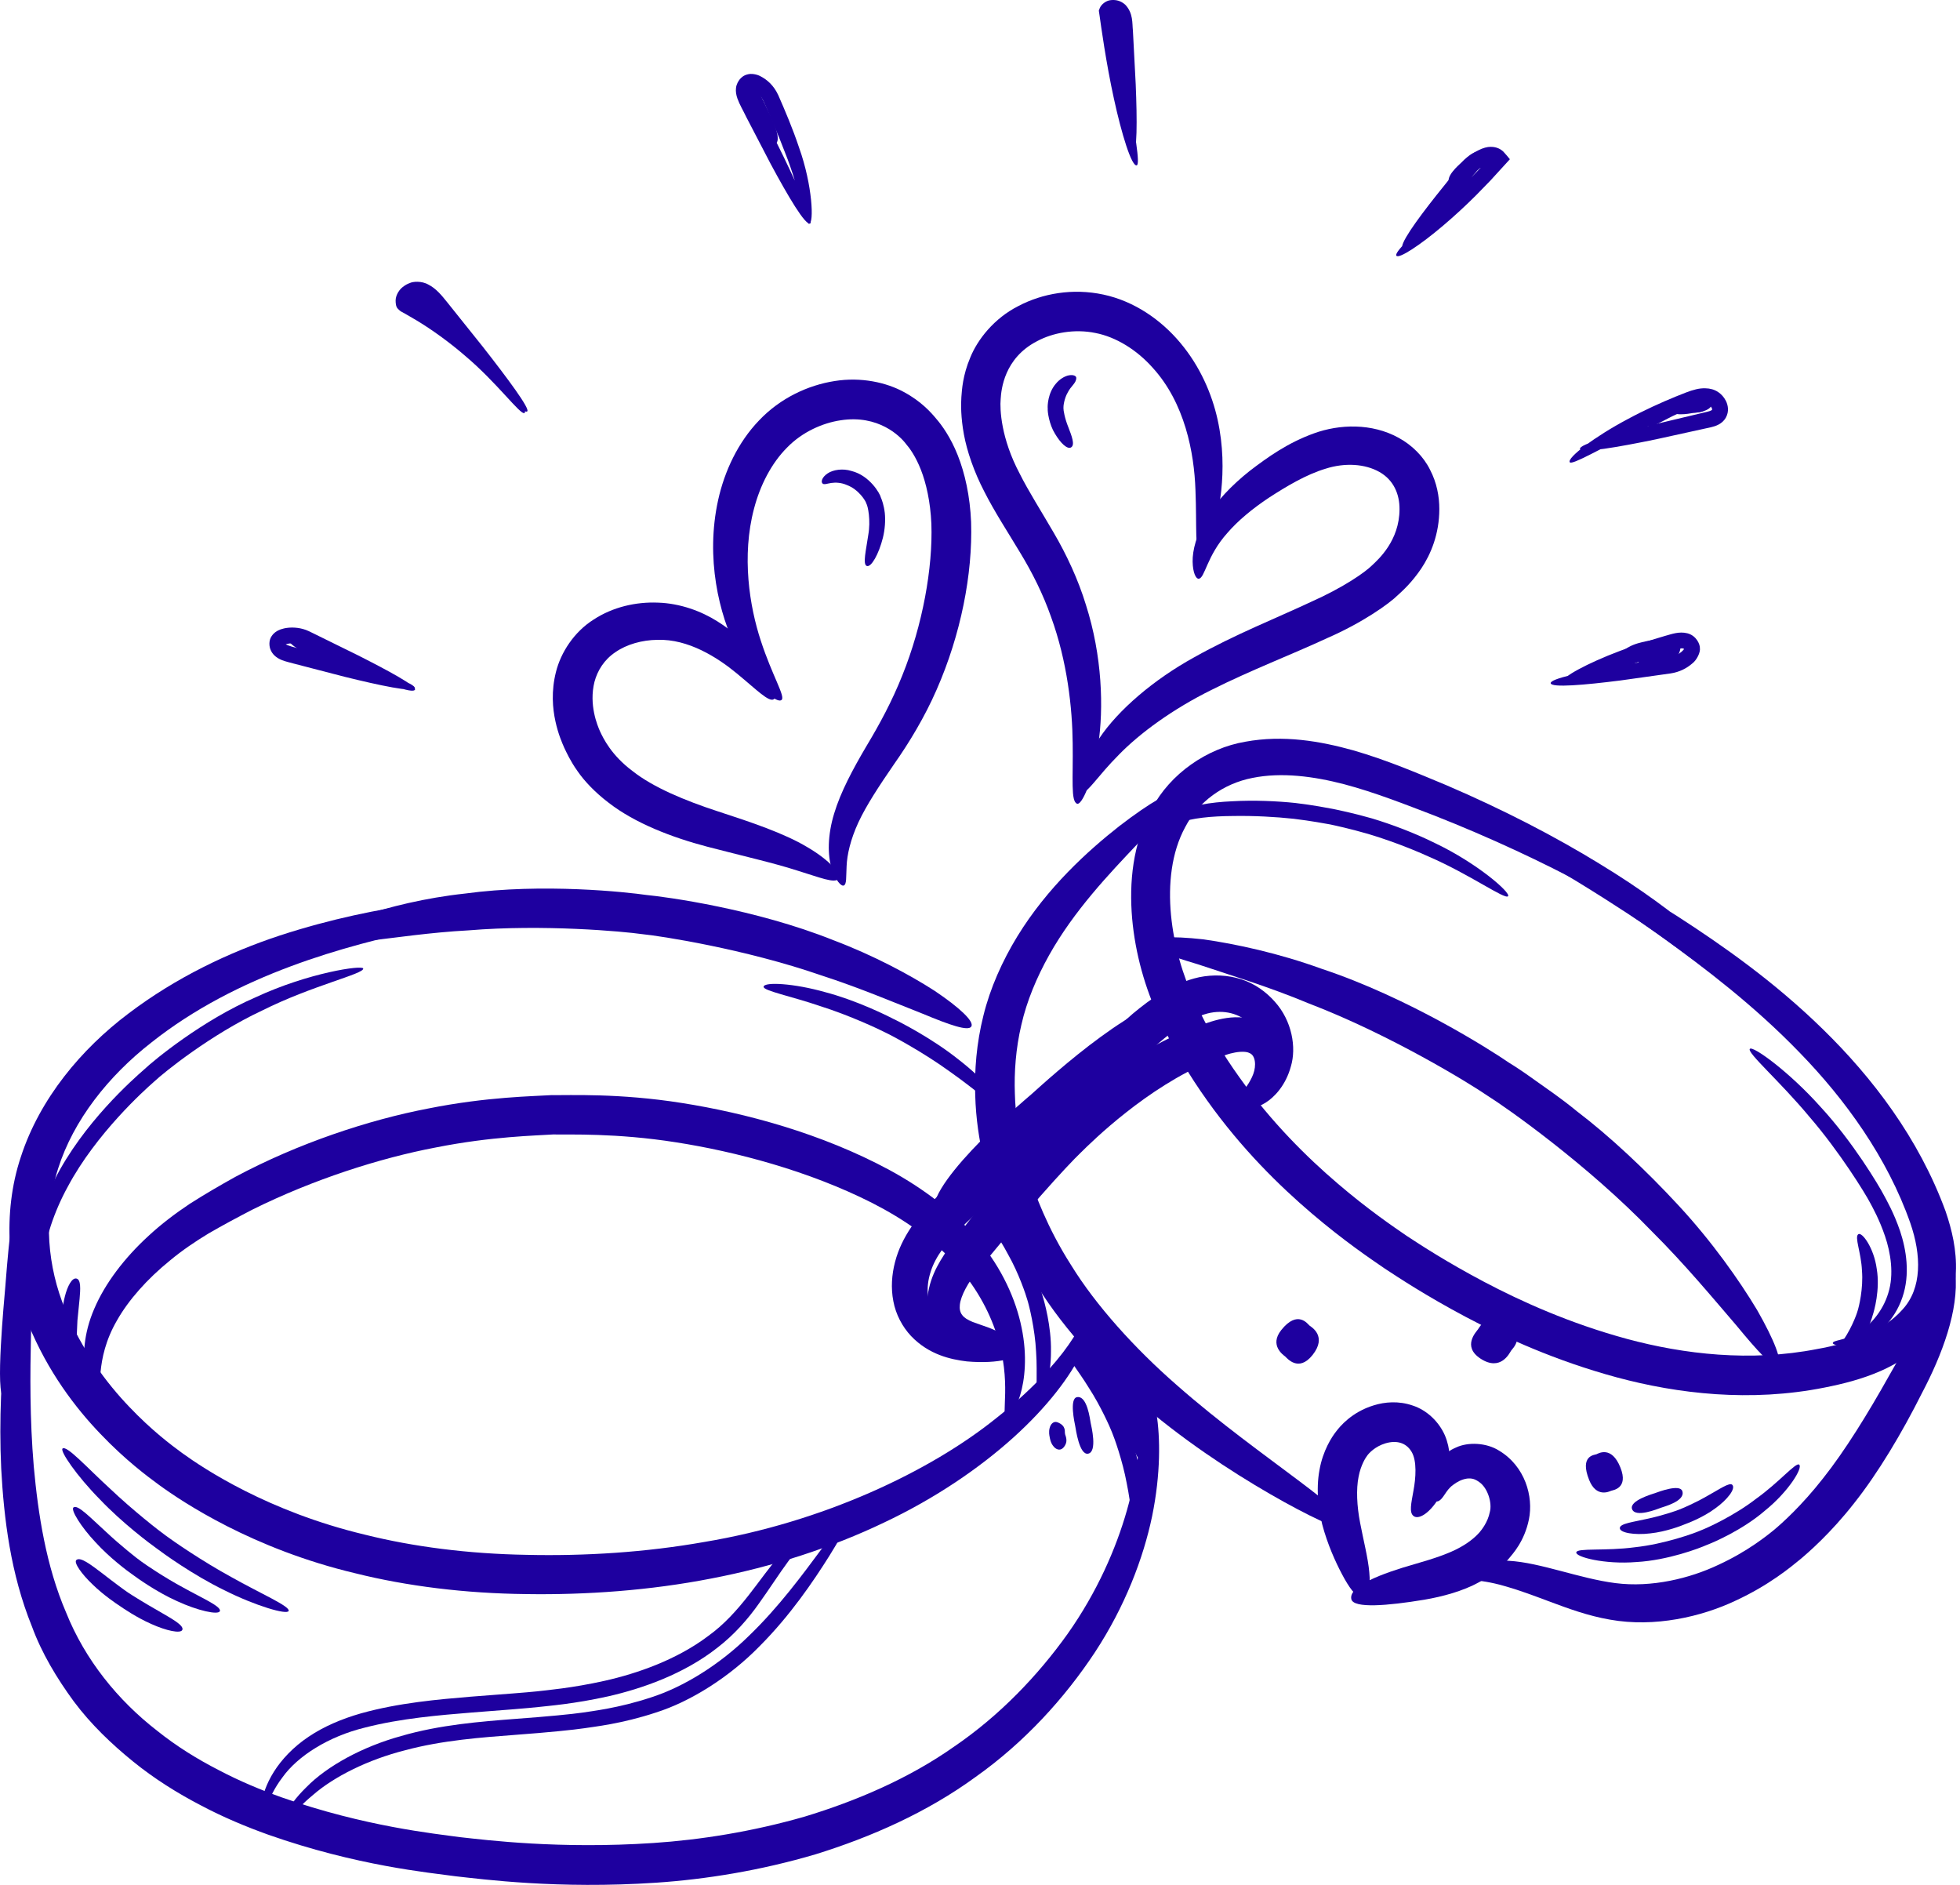 <svg width="52" height="50" viewBox="0 0 52 50" fill="none" xmlns="http://www.w3.org/2000/svg">
<path d="M28.869 34.759C28.899 34.751 28.958 34.865 28.942 35.067C28.93 35.267 28.855 35.547 28.701 35.868C28.398 36.512 27.784 37.322 26.89 38.129C25.997 38.935 24.823 39.743 23.445 40.393C22.07 41.051 20.5 41.561 18.871 41.873C17.243 42.19 15.56 42.311 13.953 42.286C12.341 42.269 10.789 42.074 9.434 41.736C6.698 41.088 4.842 39.843 4.222 39.392C3.907 39.161 3.327 38.731 2.667 38.039C2.008 37.354 1.266 36.386 0.748 35.116C0.495 34.481 0.309 33.767 0.261 33.006C0.218 32.248 0.299 31.446 0.555 30.683C1.056 29.145 2.154 27.829 3.412 26.883C4.675 25.926 6.081 25.259 7.43 24.814C8.78 24.374 10.053 24.118 11.15 23.969C13.347 23.679 14.791 23.826 14.787 23.94C14.79 24.13 13.368 24.204 11.261 24.637C9.178 25.084 6.301 25.84 4.014 27.656C2.877 28.543 1.95 29.711 1.542 30.998C1.127 32.288 1.274 33.632 1.725 34.725C2.174 35.823 2.833 36.696 3.427 37.316C4.021 37.942 4.544 38.333 4.832 38.544C5.404 38.958 7.111 40.097 9.685 40.711C10.96 41.03 12.427 41.219 13.97 41.245C15.517 41.281 17.131 41.179 18.69 40.903C21.822 40.381 24.674 39.039 26.446 37.607C27.34 36.902 27.983 36.203 28.354 35.668C28.541 35.402 28.66 35.178 28.732 35.02C28.806 34.863 28.823 34.764 28.869 34.759Z" fill="#1E009F"/>
<path d="M40.374 22.136C40.413 22.072 40.84 22.248 41.562 22.617C42.283 22.987 43.305 23.544 44.499 24.303C45.685 25.07 47.062 26.029 48.368 27.308C49.67 28.581 50.904 30.186 51.616 32.127C51.786 32.623 51.916 33.163 51.89 33.748C51.873 34.328 51.644 34.948 51.252 35.397C50.453 36.3 49.369 36.617 48.409 36.807C46.442 37.201 44.51 36.973 42.893 36.537C41.269 36.097 39.916 35.479 38.883 34.931C37.849 34.382 37.121 33.903 36.737 33.65C36.358 33.39 35.66 32.92 34.807 32.193C33.956 31.468 32.943 30.481 32.022 29.186C31.561 28.54 31.123 27.817 30.758 27.023C30.382 26.213 30.121 25.312 30.036 24.362C29.956 23.418 30.046 22.383 30.555 21.456C31.045 20.521 32.025 19.848 33.036 19.676C34.051 19.489 35.028 19.66 35.909 19.906C36.799 20.164 37.595 20.505 38.371 20.828C39.916 21.49 41.293 22.212 42.42 22.903C44.687 24.277 45.905 25.535 45.826 25.617C45.701 25.762 44.371 24.698 42.082 23.49C40.942 22.881 39.569 22.23 38.041 21.629C37.276 21.336 36.472 21.018 35.664 20.804C34.854 20.593 34.001 20.479 33.227 20.636C32.459 20.786 31.797 21.262 31.444 21.941C31.076 22.616 30.991 23.46 31.067 24.268C31.145 25.082 31.376 25.872 31.708 26.58C32.045 27.309 32.45 27.975 32.879 28.574C33.734 29.776 34.684 30.707 35.488 31.394C36.293 32.084 36.957 32.534 37.318 32.782C37.684 33.023 38.382 33.479 39.372 34.002C40.36 34.523 41.647 35.105 43.164 35.517C44.675 35.925 46.444 36.131 48.208 35.786C49.081 35.632 49.963 35.322 50.476 34.736C50.996 34.171 50.977 33.296 50.682 32.444C50.073 30.708 48.953 29.164 47.749 27.926C46.54 26.674 45.238 25.689 44.115 24.872C42.986 24.061 42.017 23.427 41.356 22.961C40.694 22.496 40.333 22.205 40.374 22.136Z" fill="#1E009F"/>
<path d="M25.77 27.23C25.69 27.363 25.197 27.19 24.481 26.892C23.756 26.608 22.801 26.2 21.784 25.872C19.761 25.172 17.52 24.826 17.03 24.779C16.542 24.709 14.422 24.514 12.424 24.68C11.423 24.733 10.462 24.879 9.739 24.961C9.022 25.065 8.537 25.101 8.5 24.975C8.451 24.809 8.882 24.561 9.59 24.3C10.301 24.062 11.29 23.816 12.331 23.704C14.414 23.42 16.644 23.668 17.151 23.741C17.661 23.79 20.03 24.107 22.114 24.942C23.16 25.337 24.122 25.849 24.797 26.284C25.465 26.733 25.85 27.098 25.77 27.23Z" fill="#1E009F"/>
<path d="M47.166 36.208C47.033 36.29 46.632 35.844 46.06 35.151C45.472 34.468 44.705 33.54 43.826 32.666C42.104 30.88 39.95 29.368 39.466 29.067C38.997 28.744 36.893 27.449 34.723 26.618C33.652 26.17 32.573 25.846 31.775 25.578C30.971 25.338 30.444 25.147 30.465 25.018C30.492 24.847 31.062 24.823 31.926 24.918C32.782 25.039 33.931 25.287 35.066 25.7C37.368 26.463 39.55 27.856 40.037 28.192C40.164 28.269 40.402 28.422 40.71 28.645C41.019 28.866 41.416 29.132 41.833 29.476C42.694 30.129 43.667 31.039 44.541 31.986C45.417 32.933 46.142 33.958 46.618 34.752C47.079 35.559 47.297 36.128 47.166 36.208Z" fill="#1E009F"/>
<path d="M35.804 40.545C35.725 40.671 35.052 40.385 34.074 39.846C33.098 39.305 31.811 38.503 30.591 37.503C29.369 36.51 28.245 35.289 27.534 34.138C26.804 33.003 26.479 31.999 26.352 31.651C26.248 31.295 25.908 30.345 25.873 29.047C25.851 28.402 25.906 27.675 26.09 26.943C26.27 26.208 26.594 25.488 26.99 24.84C27.788 23.538 28.869 22.564 29.692 21.917C30.526 21.274 31.123 20.944 31.201 21.041C31.313 21.182 30.849 21.686 30.143 22.424C29.444 23.164 28.495 24.154 27.834 25.337C27.504 25.927 27.24 26.556 27.097 27.187C26.948 27.817 26.905 28.445 26.925 29.009C26.956 30.142 27.25 31.002 27.343 31.32C27.458 31.634 27.76 32.536 28.426 33.574C29.069 34.617 30.096 35.763 31.228 36.749C32.356 37.742 33.561 38.603 34.444 39.269C35.329 39.933 35.889 40.408 35.804 40.545Z" fill="#1E009F"/>
<path d="M51.131 32.467C51.184 32.425 51.335 32.494 51.502 32.713C51.672 32.927 51.84 33.31 51.877 33.785C51.972 34.746 51.532 35.929 50.986 36.963C50.46 38.012 49.828 39.072 49.196 39.869C48.57 40.671 47.966 41.194 47.744 41.378C47.524 41.558 46.935 42.052 46.036 42.465C45.151 42.883 43.908 43.178 42.714 42.964C42.123 42.862 41.6 42.666 41.136 42.494C40.672 42.319 40.262 42.168 39.91 42.071C39.21 41.866 38.733 41.929 38.696 41.792C38.639 41.639 39.169 41.33 40.027 41.403C40.873 41.45 41.899 41.873 42.857 41.995C43.819 42.119 44.834 41.87 45.593 41.509C46.36 41.156 46.883 40.734 47.074 40.577C47.264 40.419 47.793 39.949 48.365 39.218C48.943 38.492 49.554 37.502 50.115 36.5C50.694 35.515 51.127 34.543 51.192 33.791C51.28 33.044 50.991 32.573 51.131 32.467Z" fill="#1E009F"/>
<path d="M26.705 37.6C26.542 37.553 26.856 36.66 26.441 35.395C26.241 34.772 25.869 34.081 25.3 33.477C24.73 32.866 23.976 32.337 23.138 31.91C21.45 31.055 19.509 30.547 17.935 30.302C16.35 30.052 15.107 30.102 14.666 30.094C14.225 30.125 13.046 30.144 11.561 30.439C10.077 30.72 8.304 31.289 6.697 32.087C6.301 32.292 5.903 32.505 5.533 32.72C5.169 32.94 4.824 33.176 4.517 33.431C3.896 33.934 3.409 34.49 3.108 35.019C2.483 36.09 2.735 36.955 2.584 36.983C2.542 36.994 2.492 36.953 2.434 36.858C2.373 36.763 2.31 36.615 2.273 36.411C2.188 36.012 2.212 35.381 2.501 34.717C2.784 34.052 3.294 33.374 3.95 32.775C4.277 32.473 4.644 32.194 5.035 31.933C5.429 31.682 5.83 31.448 6.246 31.217C7.918 30.323 9.791 29.706 11.358 29.406C12.925 29.092 14.171 29.081 14.637 29.05C15.102 29.058 16.414 28.993 18.091 29.259C19.764 29.522 21.792 30.062 23.598 31.037C24.498 31.526 25.335 32.154 25.954 32.896C26.581 33.638 26.955 34.479 27.104 35.221C27.259 35.967 27.19 36.607 27.063 37.019C26.933 37.433 26.774 37.626 26.705 37.6Z" fill="#1E009F"/>
<path d="M30.374 36.511C30.44 36.498 30.578 36.844 30.682 37.492C30.784 38.138 30.796 39.095 30.567 40.218C30.334 41.336 29.847 42.614 29.049 43.83C28.25 45.04 27.183 46.218 25.882 47.138C24.589 48.082 23.105 48.733 21.64 49.188C20.168 49.623 18.714 49.854 17.409 49.942C14.795 50.117 12.799 49.849 12.089 49.772C11.383 49.674 9.47 49.497 7.12 48.67C6.535 48.46 5.925 48.208 5.318 47.885C4.709 47.568 4.098 47.188 3.528 46.725C2.959 46.263 2.41 45.74 1.956 45.131C1.507 44.518 1.106 43.852 0.847 43.145C0.28 41.746 0.104 40.285 0.032 38.957C-0.031 37.624 0.045 36.403 0.146 35.373C0.361 33.313 0.628 31.997 0.749 32.009C0.931 32.027 0.88 33.376 0.822 35.416C0.799 36.435 0.788 37.629 0.896 38.902C1.012 40.168 1.22 41.535 1.754 42.776C2.256 44.028 3.125 45.103 4.171 45.913C4.685 46.325 5.24 46.667 5.802 46.955C6.359 47.249 6.926 47.483 7.474 47.679C9.676 48.453 11.53 48.641 12.213 48.735C12.9 48.81 14.838 49.056 17.334 48.889C18.579 48.806 19.956 48.589 21.342 48.191C22.716 47.775 24.116 47.177 25.311 46.334C26.526 45.507 27.541 44.439 28.324 43.342C29.104 42.238 29.61 41.08 29.9 40.057C30.485 37.99 30.177 36.536 30.374 36.511Z" fill="#1E009F"/>
<path d="M37.505 40.217C37.38 40.126 37.441 39.88 37.5 39.543C37.562 39.216 37.598 38.747 37.446 38.505C37.299 38.264 37.046 38.202 36.757 38.287C36.478 38.371 36.317 38.552 36.278 38.606C36.236 38.66 36.102 38.859 36.043 39.179C35.979 39.501 35.997 39.947 36.085 40.397C36.171 40.852 36.296 41.33 36.328 41.709C36.365 42.088 36.311 42.35 36.185 42.37C36.01 42.398 35.854 42.2 35.677 41.893C35.504 41.583 35.294 41.151 35.135 40.634C34.972 40.114 34.911 39.508 35.006 38.997C35.096 38.478 35.338 38.112 35.445 37.977C35.546 37.842 35.861 37.457 36.448 37.279C36.735 37.19 37.104 37.154 37.481 37.285C37.864 37.41 38.179 37.721 38.335 38.078C38.486 38.439 38.485 38.8 38.424 39.088C38.364 39.38 38.253 39.618 38.134 39.802C37.892 40.169 37.628 40.31 37.505 40.217Z" fill="#1E009F"/>
<path d="M38.154 39.823C38.088 39.846 37.992 39.802 37.931 39.656C37.866 39.513 37.859 39.266 37.973 39.02C38.087 38.779 38.303 38.538 38.631 38.397C38.953 38.245 39.441 38.272 39.768 38.479C40.461 38.892 40.688 39.698 40.563 40.306C40.441 40.897 40.131 41.219 40.042 41.331C39.946 41.445 39.674 41.74 39.241 41.971C38.818 42.205 38.276 42.353 37.785 42.436C36.817 42.596 35.909 42.672 35.852 42.421C35.773 42.078 36.638 41.744 37.563 41.482C38.016 41.352 38.439 41.214 38.731 41.05C39.02 40.894 39.194 40.717 39.251 40.65C39.307 40.583 39.472 40.382 39.526 40.109C39.591 39.875 39.475 39.481 39.254 39.321C39.138 39.236 39.056 39.208 38.92 39.222C38.786 39.241 38.65 39.312 38.551 39.39C38.346 39.538 38.303 39.761 38.154 39.823Z" fill="#1E009F"/>
<path d="M1.038 34.414C0.989 34.428 0.842 34.05 0.856 33.442C0.86 32.836 1.069 32.029 1.45 31.291C2.206 29.79 3.537 28.621 3.817 28.376C4.091 28.117 5.367 27.067 6.784 26.454C8.184 25.802 9.624 25.593 9.636 25.692C9.664 25.834 8.284 26.14 6.951 26.808C5.598 27.441 4.359 28.439 4.093 28.689C3.823 28.924 2.547 30.076 1.801 31.474C1.421 32.163 1.195 32.899 1.13 33.461C1.056 34.023 1.11 34.402 1.038 34.414Z" fill="#1E009F"/>
<path d="M26.607 29.4C26.518 29.486 25.913 28.926 25.201 28.427C24.498 27.917 23.687 27.483 23.505 27.397C23.328 27.305 22.546 26.937 21.77 26.692C20.999 26.428 20.245 26.281 20.259 26.175C20.276 26.039 21.069 26.086 21.882 26.316C22.7 26.529 23.508 26.927 23.691 27.023C23.878 27.111 24.732 27.546 25.437 28.111C26.151 28.663 26.698 29.316 26.607 29.4Z" fill="#1E009F"/>
<path d="M2.032 33.917C2.149 33.948 2.134 34.195 2.112 34.45C2.082 34.749 2.06 34.975 2.054 35.032C2.052 35.086 2.043 35.284 2.03 35.584C2.016 35.824 1.998 36.055 1.895 36.069C1.756 36.088 1.669 35.856 1.639 35.6C1.605 35.344 1.632 35.07 1.637 35.008C1.64 34.945 1.653 34.653 1.722 34.386C1.79 34.119 1.91 33.884 2.032 33.917Z" fill="#1E009F"/>
<path d="M27.574 37.07C27.454 37.043 27.532 36.467 27.488 35.859C27.459 35.25 27.301 34.623 27.258 34.489C27.221 34.354 27.03 33.778 26.747 33.28C26.482 32.773 26.136 32.353 26.213 32.279C26.308 32.181 26.757 32.555 27.084 33.08C27.427 33.593 27.619 34.225 27.658 34.369C27.704 34.511 27.895 35.188 27.883 35.846C27.886 36.506 27.695 37.1 27.574 37.07Z" fill="#1E009F"/>
<path d="M7.658 42.733C7.62 42.845 6.781 42.6 5.953 42.184C5.12 41.78 4.325 41.203 4.156 41.075C3.982 40.952 3.244 40.4 2.648 39.772C2.04 39.156 1.581 38.486 1.66 38.425C1.774 38.336 2.303 38.926 2.922 39.492C3.53 40.07 4.233 40.618 4.403 40.738C4.568 40.862 5.347 41.404 6.136 41.834C6.918 42.275 7.7 42.61 7.658 42.733Z" fill="#1E009F"/>
<path d="M5.834 42.736C5.8 42.85 5.242 42.726 4.693 42.471C4.142 42.224 3.622 41.848 3.511 41.765C3.397 41.687 2.912 41.328 2.533 40.91C2.145 40.499 1.868 40.046 1.95 39.987C2.065 39.901 2.411 40.273 2.809 40.632C3.199 40.999 3.646 41.351 3.755 41.426C3.861 41.505 4.363 41.846 4.868 42.117C5.37 42.397 5.872 42.613 5.834 42.736Z" fill="#1E009F"/>
<path d="M4.839 43.232C4.8 43.345 4.406 43.256 4.018 43.081C3.628 42.911 3.255 42.655 3.175 42.599C3.093 42.546 2.741 42.31 2.457 42.031C2.168 41.757 1.951 41.452 2.025 41.383C2.13 41.287 2.412 41.508 2.712 41.734C3.008 41.965 3.328 42.202 3.407 42.252C3.483 42.304 3.843 42.529 4.193 42.727C4.541 42.93 4.881 43.111 4.839 43.232Z" fill="#1E009F"/>
<path d="M40.01 23.773C39.932 23.874 39.007 23.2 37.901 22.721C37.353 22.473 36.771 22.263 36.289 22.119C35.806 21.98 35.427 21.899 35.292 21.87C35.155 21.846 34.794 21.777 34.324 21.72C33.853 21.669 33.273 21.636 32.711 21.646C32.145 21.65 31.611 21.698 31.253 21.839C30.892 21.971 30.719 22.17 30.674 22.135C30.618 22.103 30.742 21.811 31.141 21.592C31.53 21.369 32.122 21.28 32.696 21.255C33.278 21.222 33.881 21.25 34.369 21.301C34.857 21.359 35.231 21.434 35.373 21.46C35.514 21.49 35.908 21.569 36.409 21.713C36.908 21.864 37.511 22.087 38.068 22.363C39.198 22.901 40.087 23.682 40.01 23.773Z" fill="#1E009F"/>
<path d="M46.424 27.824C46.495 27.728 47.463 28.424 48.303 29.365C49.16 30.293 49.844 31.442 49.98 31.703C50.049 31.833 50.246 32.172 50.411 32.658C50.572 33.141 50.685 33.802 50.47 34.42C50.266 35.026 49.785 35.478 49.353 35.628C48.913 35.786 48.61 35.666 48.625 35.627C48.634 35.549 48.911 35.564 49.245 35.38C49.577 35.206 49.949 34.803 50.098 34.298C50.254 33.804 50.159 33.225 50.011 32.792C49.863 32.353 49.68 32.028 49.615 31.906C49.488 31.661 48.807 30.553 48.006 29.626C47.224 28.684 46.344 27.925 46.424 27.824Z" fill="#1E009F"/>
<path d="M49.303 32.74C49.4 32.672 49.718 33.105 49.791 33.659C49.884 34.208 49.722 34.78 49.682 34.895C49.653 35.014 49.474 35.542 49.12 35.92C48.783 36.317 48.322 36.499 48.282 36.408C48.215 36.28 48.564 36.036 48.816 35.672C49.089 35.325 49.255 34.879 49.283 34.774C49.317 34.672 49.439 34.179 49.399 33.705C49.379 33.229 49.193 32.808 49.303 32.74Z" fill="#1E009F"/>
<path d="M41.82 41.179C41.843 41.057 42.59 41.149 43.373 41.044C44.16 40.96 44.95 40.673 45.115 40.6C45.285 40.536 46.004 40.212 46.59 39.758C47.193 39.328 47.645 38.787 47.731 38.851C47.843 38.928 47.451 39.567 46.833 40.066C46.234 40.586 45.454 40.919 45.274 40.986C45.1 41.064 44.257 41.39 43.412 41.436C42.568 41.505 41.792 41.3 41.82 41.179Z" fill="#1E009F"/>
<path d="M42.975 40.534C42.978 40.412 43.342 40.373 43.714 40.287C44.089 40.208 44.47 40.078 44.552 40.044C44.635 40.013 44.983 39.864 45.293 39.684C45.608 39.512 45.887 39.312 45.959 39.388C46.056 39.488 45.828 39.784 45.506 40.013C45.19 40.249 44.796 40.4 44.706 40.432C44.618 40.47 44.2 40.633 43.782 40.676C43.363 40.727 42.97 40.66 42.975 40.534Z" fill="#1E009F"/>
<path d="M43.3 40.032C43.218 39.806 43.847 39.63 43.922 39.603C43.997 39.577 44.562 39.359 44.632 39.552C44.728 39.818 44.138 39.969 44.063 39.997C43.988 40.024 43.386 40.272 43.3 40.032Z" fill="#1E009F"/>
<path d="M28.87 38.561C28.634 38.609 28.543 37.911 28.526 37.827C28.509 37.742 28.368 37.104 28.57 37.063C28.846 37.008 28.919 37.66 28.936 37.745C28.953 37.829 29.12 38.511 28.87 38.561Z" fill="#1E009F"/>
<path d="M28.205 38.409C28.119 38.493 28.01 38.45 27.94 38.355C27.869 38.264 27.852 38.142 27.848 38.117C27.842 38.093 27.818 37.98 27.849 37.876C27.876 37.772 27.953 37.694 28.05 37.727C28.303 37.821 28.238 37.992 28.256 38.031C28.252 38.072 28.37 38.234 28.205 38.409Z" fill="#1E009F"/>
<path d="M20.531 18.548C20.402 18.637 20.071 18.294 19.548 17.864C19.035 17.44 18.26 16.946 17.443 16.973C17.034 16.977 16.625 17.093 16.329 17.299C16.026 17.501 15.851 17.791 15.772 18.086C15.619 18.695 15.849 19.244 15.921 19.405C16.006 19.585 16.218 20.033 16.782 20.454C17.325 20.884 18.165 21.235 19.037 21.52C19.91 21.804 20.81 22.105 21.42 22.473C22.037 22.833 22.338 23.212 22.259 23.306C22.147 23.449 21.749 23.274 21.135 23.088C20.522 22.89 19.676 22.699 18.755 22.458C17.837 22.216 16.852 21.842 16.146 21.293C15.796 21.027 15.508 20.727 15.32 20.453C15.129 20.184 15.029 19.958 14.97 19.836C14.916 19.712 14.81 19.477 14.736 19.135C14.661 18.795 14.62 18.335 14.751 17.821C14.879 17.311 15.228 16.764 15.748 16.436C16.259 16.101 16.873 15.962 17.456 15.986C18.044 16.004 18.607 16.213 19.033 16.483C19.47 16.753 19.796 17.084 20.035 17.381C20.509 17.987 20.656 18.463 20.531 18.548Z" fill="#1E009F"/>
<path d="M22.385 23.49C22.325 23.517 22.172 23.373 22.064 23.03C21.953 22.689 21.955 22.151 22.131 21.579C22.303 21.007 22.625 20.408 22.979 19.806C23.341 19.205 23.668 18.596 23.939 17.916C24.478 16.581 24.751 15.059 24.71 13.896C24.685 13.314 24.572 12.818 24.432 12.462C24.292 12.104 24.131 11.884 24.04 11.781C23.882 11.568 23.304 10.994 22.303 11.149C21.822 11.22 21.282 11.46 20.882 11.872C20.466 12.289 20.168 12.87 20.005 13.492C19.672 14.748 19.884 16.088 20.186 17C20.488 17.927 20.846 18.484 20.734 18.568C20.608 18.672 20.047 18.223 19.558 17.254C19.075 16.299 18.713 14.803 19.053 13.263C19.221 12.502 19.577 11.737 20.137 11.154C20.703 10.556 21.443 10.217 22.142 10.108C22.846 9.995 23.517 10.145 23.982 10.4C24.446 10.649 24.711 10.953 24.842 11.112C24.981 11.271 25.22 11.597 25.408 12.073C25.598 12.547 25.736 13.162 25.764 13.849C25.808 15.226 25.491 16.836 24.849 18.296C24.535 19.017 24.118 19.707 23.72 20.271C23.328 20.842 22.988 21.355 22.773 21.817C22.56 22.278 22.473 22.68 22.461 22.975C22.445 23.27 22.466 23.458 22.385 23.49Z" fill="#1E009F"/>
<path d="M31.849 14.686C31.692 14.658 31.756 13.98 31.716 12.993C31.682 12.015 31.438 10.688 30.574 9.747C30.16 9.283 29.61 8.938 29.062 8.833C28.509 8.719 27.931 8.826 27.513 9.051C26.639 9.503 26.564 10.333 26.548 10.589C26.524 10.855 26.556 11.626 27.051 12.56C27.287 13.033 27.619 13.55 27.955 14.13C28.295 14.709 28.607 15.377 28.811 16.048C29.242 17.395 29.286 18.783 29.135 19.77C28.986 20.764 28.695 21.355 28.58 21.321C28.402 21.273 28.473 20.647 28.459 19.718C28.45 18.792 28.318 17.549 27.883 16.359C27.672 15.76 27.392 15.198 27.063 14.657C26.737 14.113 26.384 13.575 26.114 13.04C25.838 12.509 25.654 11.966 25.573 11.524C25.491 11.078 25.492 10.725 25.506 10.531C25.521 10.34 25.54 9.96 25.743 9.481C25.937 9.004 26.375 8.443 27.019 8.118C27.654 7.783 28.462 7.64 29.272 7.814C30.091 7.988 30.808 8.486 31.319 9.1C31.834 9.715 32.153 10.444 32.305 11.137C32.457 11.829 32.456 12.477 32.401 13.01C32.28 14.081 31.995 14.716 31.849 14.686Z" fill="#1E009F"/>
<path d="M31.8 15.352C31.731 15.355 31.647 15.2 31.641 14.9C31.635 14.604 31.744 14.171 32.008 13.737C32.269 13.301 32.674 12.874 33.154 12.493C33.636 12.124 34.168 11.745 34.859 11.496C35.538 11.249 36.395 11.222 37.102 11.611C37.455 11.801 37.765 12.107 37.939 12.459C38.121 12.807 38.186 13.173 38.186 13.503C38.186 14.168 37.959 14.706 37.704 15.086C37.454 15.454 37.217 15.667 37.094 15.779C36.858 16.015 36.142 16.522 35.213 16.926C34.293 17.354 33.162 17.787 32.144 18.3C31.123 18.804 30.242 19.446 29.683 20.022C29.116 20.59 28.842 21.059 28.715 21.004C28.561 20.944 28.648 20.339 29.163 19.588C29.665 18.834 30.61 18.027 31.681 17.437C32.748 16.837 33.888 16.386 34.767 15.973C35.661 15.575 36.216 15.179 36.395 15.003C36.571 14.838 37.128 14.341 37.13 13.509C37.133 13.107 36.972 12.732 36.599 12.521C36.217 12.303 35.681 12.269 35.169 12.433C34.654 12.587 34.131 12.901 33.672 13.198C33.218 13.499 32.837 13.82 32.567 14.133C32.009 14.752 31.968 15.345 31.8 15.352Z" fill="#1E009F"/>
<path d="M32.816 29.362C32.768 29.302 32.825 29.181 32.939 29.017C33.047 28.855 33.221 28.634 33.276 28.405C33.304 28.294 33.306 28.161 33.271 28.07C33.237 27.979 33.188 27.946 33.113 27.919C33.037 27.894 32.885 27.89 32.709 27.932C32.533 27.967 32.344 28.049 32.127 28.144C30.423 28.846 28.975 30.277 28.669 30.58C28.511 30.73 28.11 31.151 27.612 31.718C27.114 32.283 26.518 33.009 25.944 33.702C25.691 34.006 25.489 34.371 25.465 34.613C25.443 34.83 25.533 34.959 25.809 35.069C26.072 35.168 26.383 35.251 26.568 35.385C26.76 35.521 26.809 35.661 26.766 35.702C26.703 35.768 26.584 35.751 26.416 35.75C26.243 35.742 26.013 35.768 25.635 35.723C25.451 35.697 25.201 35.632 24.972 35.435C24.752 35.248 24.598 34.906 24.599 34.602C24.602 33.988 24.876 33.529 25.165 33.109C25.713 32.361 26.298 31.622 26.816 31.029C27.331 30.439 27.763 30.002 27.931 29.841C28.094 29.677 28.549 29.213 29.217 28.684C29.883 28.158 30.783 27.577 31.759 27.229C32.22 27.061 32.821 26.833 33.478 27.125C33.801 27.278 34.017 27.62 34.048 27.917C34.087 28.215 34.014 28.466 33.91 28.668C33.682 29.072 33.388 29.228 33.196 29.323C32.997 29.412 32.865 29.424 32.816 29.362Z" fill="#1E009F"/>
<path d="M33.128 29.334C33.042 29.205 33.515 28.867 33.574 28.162C33.603 27.826 33.485 27.456 33.185 27.172C32.886 26.883 32.472 26.774 32.036 26.884C31.136 27.124 30.289 28.128 29.544 28.788C28.81 29.473 28.244 30.001 28.041 30.191C27.839 30.381 27.303 30.884 26.613 31.532C25.945 32.198 24.945 32.904 24.689 33.743C24.551 34.175 24.596 34.583 24.825 34.874C25.046 35.17 25.439 35.343 25.79 35.451C26.508 35.658 27.054 35.705 27.049 35.846C27.048 36.007 26.529 36.19 25.651 36.114C25.224 36.062 24.646 35.938 24.171 35.441C23.943 35.198 23.766 34.87 23.701 34.517C23.633 34.166 23.659 33.809 23.746 33.477C23.922 32.797 24.358 32.263 24.758 31.849C25.168 31.434 25.544 31.095 25.891 30.765C26.584 30.12 27.122 29.62 27.325 29.43C27.527 29.24 28.09 28.709 28.821 28.019C29.195 27.675 29.58 27.298 30.052 26.892C30.522 26.5 31.087 26.085 31.817 25.922C32.184 25.848 32.572 25.861 32.934 25.978C33.296 26.095 33.594 26.315 33.82 26.57C34.281 27.08 34.397 27.79 34.249 28.285C34.114 28.788 33.811 29.105 33.575 29.252C33.334 29.402 33.163 29.399 33.128 29.334Z" fill="#1E009F"/>
<path d="M31.078 26.672C31.262 26.912 30.581 27.587 29.833 28.265C29.084 28.939 28.265 29.622 28.091 29.778C27.916 29.933 27.177 30.607 26.458 31.221C25.736 31.83 25.031 32.38 24.846 32.199C24.595 31.954 25.123 31.213 25.781 30.512C26.436 29.809 27.219 29.155 27.397 28.998C27.573 28.84 28.375 28.107 29.205 27.503C30.034 26.896 30.885 26.421 31.078 26.672Z" fill="#1E009F"/>
<path d="M34.823 35.944C34.447 36.416 34.14 36.019 34.094 35.981C34.047 35.944 33.671 35.687 33.992 35.283C34.43 34.733 34.697 35.127 34.743 35.164C34.791 35.201 35.218 35.446 34.823 35.944Z" fill="#1E009F"/>
<path d="M39.282 36.042C38.777 35.714 39.176 35.319 39.213 35.262C39.25 35.206 39.501 34.76 39.933 35.04C40.524 35.423 40.126 35.775 40.089 35.831C40.052 35.888 39.816 36.389 39.282 36.042Z" fill="#1E009F"/>
<path d="M42.99 38.928C43.214 39.487 42.788 39.528 42.742 39.547C42.695 39.565 42.352 39.737 42.161 39.259C41.9 38.606 42.307 38.596 42.354 38.577C42.401 38.558 42.754 38.337 42.99 38.928Z" fill="#1E009F"/>
<path d="M22.998 15.014C22.88 14.975 22.98 14.584 23.035 14.195C23.106 13.802 23.026 13.424 22.985 13.358C22.972 13.293 22.781 12.981 22.467 12.866C22.318 12.8 22.169 12.795 22.057 12.811C21.945 12.827 21.862 12.865 21.823 12.826C21.775 12.782 21.805 12.662 21.954 12.56C22.101 12.459 22.362 12.421 22.588 12.493C23.068 12.611 23.346 13.087 23.372 13.202C23.397 13.258 23.451 13.405 23.474 13.606C23.495 13.805 23.478 14.048 23.424 14.265C23.314 14.704 23.113 15.053 22.998 15.014Z" fill="#1E009F"/>
<path d="M28.418 11.867C28.318 11.93 28.135 11.753 27.988 11.503C27.834 11.256 27.789 10.916 27.797 10.84C27.788 10.766 27.801 10.424 28.01 10.182C28.107 10.061 28.247 9.976 28.36 9.956C28.475 9.936 28.548 9.97 28.554 10.018C28.561 10.159 28.411 10.241 28.329 10.409C28.233 10.57 28.209 10.782 28.214 10.825C28.21 10.872 28.248 11.099 28.342 11.328C28.43 11.558 28.527 11.798 28.418 11.867Z" fill="#1E009F"/>
<path d="M21.722 40.462C21.758 40.517 21.349 40.808 20.903 41.431C20.675 41.739 20.432 42.122 20.138 42.532C19.851 42.941 19.477 43.368 19.031 43.71C18.141 44.41 17.034 44.794 16.139 44.998C15.236 45.2 14.532 45.253 14.282 45.282C14.031 45.31 13.366 45.364 12.518 45.428C11.673 45.497 10.634 45.581 9.679 45.828C8.719 46.062 7.895 46.581 7.49 47.153C7.065 47.713 7.024 48.199 6.964 48.188C6.903 48.195 6.852 47.658 7.267 46.998C7.47 46.675 7.783 46.34 8.188 46.07C8.59 45.798 9.074 45.594 9.574 45.451C10.579 45.169 11.632 45.08 12.485 45.008C13.338 44.943 13.993 44.894 14.24 44.867C14.486 44.838 15.178 44.78 16.044 44.586C16.907 44.392 17.954 44.029 18.79 43.397C19.64 42.787 20.157 41.852 20.688 41.26C21.206 40.647 21.696 40.409 21.722 40.462Z" fill="#1E009F"/>
<path d="M22.625 40.075C22.674 40.107 22.433 40.576 22.008 41.264C21.579 41.948 20.961 42.859 20.153 43.668C19.358 44.484 18.326 45.135 17.405 45.427C16.49 45.73 15.758 45.804 15.501 45.845C15.242 45.884 14.554 45.956 13.677 46.02C12.8 46.087 11.737 46.162 10.748 46.429C9.756 46.68 8.861 47.131 8.311 47.609C7.745 48.072 7.51 48.509 7.454 48.474C7.403 48.453 7.567 47.953 8.129 47.408C8.674 46.85 9.616 46.333 10.644 46.051C11.672 45.751 12.771 45.667 13.644 45.599C14.522 45.535 15.194 45.469 15.446 45.431C15.696 45.392 16.407 45.313 17.269 45.028C18.134 44.752 19.096 44.156 19.877 43.386C20.666 42.626 21.304 41.754 21.781 41.111C22.254 40.463 22.57 40.04 22.625 40.075Z" fill="#1E009F"/>
<path d="M30.161 40.546C30.038 40.539 30.018 39.953 29.893 39.348C29.781 38.74 29.558 38.125 29.502 37.995C29.451 37.862 29.203 37.3 28.888 36.815C28.586 36.32 28.225 35.906 28.299 35.829C28.393 35.729 28.851 36.091 29.211 36.593C29.584 37.085 29.835 37.696 29.888 37.837C29.948 37.974 30.206 38.628 30.282 39.283C30.372 39.937 30.285 40.554 30.161 40.546Z" fill="#1E009F"/>
<path d="M30.299 38.74C30.179 38.762 30.062 38.4 29.898 38.037C29.741 37.671 29.534 37.305 29.483 37.228C29.436 37.149 29.216 36.821 28.976 36.535C28.742 36.243 28.49 35.991 28.554 35.907C28.637 35.796 28.975 35.981 29.263 36.269C29.558 36.549 29.785 36.92 29.837 37.005C29.891 37.088 30.136 37.48 30.266 37.895C30.403 38.307 30.423 38.718 30.299 38.74Z" fill="#1E009F"/>
<path d="M30.535 38.231C30.319 38.338 29.834 37.248 29.769 37.117C29.704 36.986 29.201 35.997 29.386 35.905C29.638 35.78 30.079 36.801 30.144 36.932C30.208 37.063 30.763 38.118 30.535 38.231Z" fill="#1E009F"/>
<path d="M29.532 36.746C29.332 36.88 29.066 36.397 29.029 36.341C28.991 36.285 28.696 35.867 28.868 35.753C29.102 35.596 29.339 36.053 29.376 36.109C29.414 36.165 29.744 36.605 29.532 36.746Z" fill="#1E009F"/>
<path d="M28.736 35.575C28.977 35.575 28.929 35.803 28.929 35.831C28.929 35.859 28.942 36.072 28.736 36.072C28.454 36.072 28.511 35.859 28.511 35.831C28.511 35.803 28.482 35.575 28.736 35.575Z" fill="#1E009F"/>
<path d="M48.238 27.994C48.153 28.082 47.178 27.213 46.091 26.358C45.011 25.494 43.813 24.654 43.547 24.477C43.284 24.296 42.137 23.54 41.015 22.894C39.9 22.237 38.816 21.684 38.861 21.588C38.918 21.463 40.057 21.925 41.206 22.553C42.363 23.167 43.515 23.948 43.781 24.131C44.049 24.31 45.274 25.145 46.34 26.052C47.413 26.951 48.325 27.904 48.238 27.994Z" fill="#1E009F"/>
<path d="M0.103 37.058C-0.137 37.039 0.115 34.458 0.14 34.141C0.165 33.824 0.343 31.415 0.548 31.431C0.829 31.454 0.582 33.857 0.556 34.174C0.531 34.491 0.356 37.078 0.103 37.058Z" fill="#1E009F"/>
<path d="M11.005 18.257C10.974 18.373 10.076 18.184 9.131 17.95C8.654 17.826 8.175 17.702 7.783 17.6C7.684 17.572 7.597 17.555 7.486 17.513C7.383 17.474 7.252 17.396 7.189 17.26C7.132 17.148 7.132 16.984 7.202 16.882C7.267 16.781 7.333 16.752 7.373 16.727C7.454 16.684 7.59 16.646 7.758 16.647C7.842 16.648 7.935 16.657 8.037 16.685C8.086 16.698 8.148 16.721 8.194 16.743C8.234 16.763 8.276 16.783 8.319 16.804C8.66 16.971 9.076 17.176 9.492 17.381C10.305 17.791 11.055 18.2 11.011 18.293C10.95 18.42 10.155 18.105 9.324 17.735C8.909 17.549 8.485 17.349 8.139 17.184C7.839 17.002 7.601 17.081 7.566 17.098C7.549 17.1 7.57 17.123 7.523 17.08C7.514 17.074 7.505 17.072 7.512 17.074C7.512 17.074 7.51 17.073 7.532 17.076C7.572 17.069 7.57 17.076 7.568 17.079C7.543 17.081 7.678 17.145 7.892 17.192C8.279 17.301 8.755 17.435 9.233 17.569C10.167 17.843 11.037 18.134 11.005 18.257Z" fill="#1E009F"/>
<path d="M8.981 17.535C8.876 17.752 8.284 17.412 8.209 17.375C8.134 17.339 7.557 17.074 7.647 16.889C7.77 16.636 8.316 16.963 8.391 16.999C8.466 17.036 9.092 17.306 8.981 17.535Z" fill="#1E009F"/>
<path d="M13.915 10.956C13.814 11.023 13.193 10.157 12.338 9.437C11.916 9.072 11.449 8.738 11.05 8.498C10.95 8.439 10.855 8.384 10.767 8.333L10.662 8.275C10.614 8.254 10.59 8.221 10.558 8.193C10.499 8.137 10.497 8.038 10.496 7.966C10.501 7.811 10.606 7.673 10.685 7.614C10.757 7.556 10.822 7.526 10.868 7.51C10.948 7.468 11.185 7.444 11.37 7.552C11.565 7.65 11.717 7.834 11.855 8.006C12.134 8.355 12.474 8.78 12.813 9.203C13.471 10.043 14.068 10.847 13.988 10.912C13.879 11.001 13.202 10.263 12.509 9.451C12.163 9.035 11.815 8.617 11.529 8.273C11.389 8.095 11.273 7.971 11.178 7.925C11.076 7.876 11.05 7.891 11.011 7.902C10.996 7.907 10.973 7.918 10.951 7.937C10.935 7.95 10.945 7.942 10.942 7.946L10.943 7.948L10.972 7.964C11.066 8.014 11.163 8.075 11.269 8.137C11.686 8.389 12.174 8.745 12.6 9.142C13.468 9.931 14.023 10.891 13.915 10.956Z" fill="#1E009F"/>
<path d="M12.001 8.596C11.883 8.806 11.388 8.472 11.324 8.436C11.261 8.4 10.772 8.139 10.873 7.96C11.011 7.715 11.466 8.036 11.53 8.072C11.593 8.108 12.126 8.374 12.001 8.596Z" fill="#1E009F"/>
<path d="M21.465 5.936C21.352 5.942 21.211 4.998 20.828 4.049C20.648 3.573 20.435 3.089 20.261 2.694C20.201 2.551 20.07 2.437 19.988 2.398C19.971 2.391 19.957 2.385 19.945 2.38L19.943 2.381C19.948 2.384 19.927 2.36 19.959 2.474C19.995 2.575 20.099 2.756 20.183 2.931C20.362 3.292 20.58 3.734 20.797 4.174C21.215 5.044 21.585 5.876 21.496 5.927C21.373 5.996 20.909 5.21 20.448 4.352C20.219 3.911 19.991 3.472 19.802 3.11C19.71 2.917 19.626 2.785 19.564 2.613C19.533 2.526 19.514 2.427 19.527 2.33C19.54 2.226 19.59 2.153 19.624 2.107C19.661 2.063 19.724 1.999 19.83 1.974C19.934 1.943 20.08 1.972 20.167 2.018C20.355 2.113 20.529 2.268 20.647 2.522C20.822 2.921 21.034 3.416 21.2 3.916C21.557 4.914 21.601 5.932 21.465 5.936Z" fill="#1E009F"/>
<path d="M20.566 3.819C20.35 3.926 20.013 3.143 19.967 3.049C19.92 2.956 19.555 2.252 19.739 2.16C19.992 2.034 20.294 2.769 20.341 2.863C20.387 2.957 20.793 3.705 20.566 3.819Z" fill="#1E009F"/>
<path d="M30.052 4.081C29.938 4.089 29.83 3.222 29.744 2.26C29.707 1.77 29.669 1.27 29.636 0.842C29.628 0.614 29.6 0.447 29.564 0.43C29.564 0.426 29.533 0.416 29.529 0.419C29.53 0.424 29.514 0.371 29.506 0.368C29.498 0.356 29.499 0.361 29.509 0.365L29.574 0.274C29.58 0.313 29.584 0.343 29.587 0.366C29.62 0.6 29.774 1.599 29.937 2.539C30.096 3.48 30.259 4.361 30.158 4.386C30.022 4.419 29.756 3.555 29.552 2.614C29.345 1.674 29.207 0.661 29.174 0.426C29.17 0.403 29.166 0.372 29.16 0.333L29.153 0.282L29.175 0.221C29.215 0.115 29.347 0.013 29.473 0.003C29.599 -0.01 29.73 0.014 29.854 0.125C30.07 0.353 30.035 0.62 30.057 0.814C30.079 1.24 30.105 1.739 30.131 2.233C30.171 3.199 30.173 4.073 30.052 4.081Z" fill="#1E009F"/>
<path d="M37.048 6.784C36.982 6.699 37.471 6.252 38.027 5.712C38.306 5.442 38.603 5.152 38.866 4.882C38.997 4.746 39.121 4.618 39.232 4.503L39.272 4.46L39.273 4.459H39.273L39.276 4.458C39.28 4.457 39.28 4.453 39.28 4.453H39.275L39.271 4.454L39.269 4.456C39.255 4.467 39.218 4.499 39.194 4.523C38.965 4.787 38.686 5.111 38.405 5.436C37.841 6.078 37.292 6.664 37.213 6.598C37.104 6.508 37.574 5.856 38.104 5.186C38.376 4.846 38.631 4.522 38.897 4.224C38.937 4.185 38.966 4.159 39.018 4.117C39.085 4.068 39.152 4.018 39.217 3.989C39.347 3.922 39.462 3.894 39.55 3.895C39.724 3.895 39.826 3.969 39.879 4.016C39.902 4.042 39.935 4.078 39.976 4.125C39.999 4.153 40.026 4.186 40.058 4.224C39.915 4.381 39.738 4.574 39.539 4.792C39.425 4.909 39.299 5.039 39.165 5.176C38.893 5.448 38.582 5.736 38.281 5.99C37.679 6.502 37.116 6.871 37.048 6.784Z" fill="#1E009F"/>
<path d="M38.473 4.883C38.302 4.713 38.717 4.366 38.764 4.319C38.81 4.272 39.156 3.909 39.302 4.054C39.501 4.253 39.106 4.568 39.059 4.614C39.012 4.661 38.653 5.063 38.473 4.883Z" fill="#1E009F"/>
<path d="M41.918 11.907C41.891 11.79 42.837 11.521 43.848 11.268C44.361 11.146 44.876 11.024 45.297 10.922C45.393 10.901 45.425 10.872 45.422 10.87C45.423 10.874 45.427 10.853 45.413 10.821C45.378 10.754 45.33 10.732 45.306 10.728C45.273 10.718 45.209 10.709 45.094 10.735C44.982 10.76 44.813 10.833 44.623 10.908C44.247 11.059 43.792 11.258 43.358 11.469C42.486 11.882 41.705 12.348 41.647 12.262C41.568 12.146 42.307 11.583 43.18 11.12C43.614 10.885 44.078 10.675 44.463 10.518C44.657 10.443 44.823 10.367 44.997 10.327C45.167 10.285 45.329 10.298 45.411 10.323C45.5 10.343 45.685 10.424 45.791 10.638C45.841 10.74 45.883 10.91 45.786 11.082C45.689 11.25 45.513 11.305 45.4 11.332C44.977 11.425 44.458 11.539 43.938 11.653C42.917 11.864 41.947 12.031 41.918 11.907Z" fill="#1E009F"/>
<path d="M43.676 11.275C43.587 11.195 43.702 10.999 43.886 10.85C44.067 10.697 44.303 10.607 44.353 10.588C44.402 10.567 44.622 10.479 44.842 10.466C45.062 10.448 45.265 10.503 45.261 10.605C45.256 10.747 45.083 10.798 44.91 10.852C44.735 10.902 44.552 10.957 44.51 10.975C44.468 10.991 44.285 11.079 44.113 11.172C43.939 11.262 43.771 11.361 43.676 11.275Z" fill="#1E009F"/>
<path d="M44.766 10.751C44.73 10.512 44.962 10.525 44.99 10.521C45.018 10.517 45.226 10.472 45.258 10.676C45.3 10.954 45.081 10.93 45.053 10.934C45.026 10.938 44.804 11.002 44.766 10.751Z" fill="#1E009F"/>
<path d="M44.274 10.826C44.238 10.588 44.772 10.555 44.837 10.545C44.901 10.535 45.39 10.447 45.421 10.651C45.464 10.929 44.964 10.948 44.9 10.958C44.835 10.967 44.313 11.078 44.274 10.826Z" fill="#1E009F"/>
<path d="M41.141 18.124C41.123 18.004 41.993 17.822 42.923 17.661C43.395 17.585 43.868 17.509 44.256 17.447C44.406 17.427 44.537 17.353 44.611 17.291C44.693 17.216 44.676 17.212 44.678 17.216C44.675 17.214 44.688 17.216 44.659 17.204C44.617 17.187 44.483 17.213 44.298 17.271C43.944 17.372 43.514 17.505 43.098 17.64C42.265 17.908 41.494 18.199 41.452 18.105C41.394 17.977 42.133 17.585 42.967 17.271C43.383 17.112 43.82 16.971 44.18 16.867C44.348 16.822 44.544 16.744 44.766 16.799C45.004 16.859 45.103 17.091 45.099 17.189C45.117 17.3 45.022 17.51 44.885 17.61C44.749 17.725 44.563 17.828 44.321 17.864C43.934 17.918 43.46 17.984 42.982 18.052C42.047 18.17 41.16 18.249 41.141 18.124Z" fill="#1E009F"/>
<path d="M42.798 17.656C42.729 17.558 42.879 17.395 43.08 17.279C43.278 17.161 43.517 17.1 43.567 17.086C43.617 17.07 43.839 17.006 44.056 17.005C44.272 16.999 44.47 17.053 44.467 17.155C44.463 17.297 44.285 17.348 44.104 17.394C43.858 17.448 43.725 17.478 43.684 17.487C43.645 17.5 43.511 17.546 43.251 17.635C43.06 17.698 42.871 17.761 42.798 17.656Z" fill="#1E009F"/>
<path d="M44.465 17.191C44.45 17.311 44.28 17.339 44.109 17.368C43.938 17.392 43.758 17.42 43.719 17.43C43.686 17.439 43.579 17.468 43.358 17.529C43.199 17.57 43.043 17.613 42.986 17.526C42.91 17.409 43.032 17.263 43.203 17.169C43.372 17.071 43.577 17.033 43.622 17.023C43.668 17.011 43.882 16.957 44.09 16.973C44.297 16.986 44.482 17.066 44.465 17.191Z" fill="#1E009F"/>
<path d="M44.121 17.665C43.905 17.558 44.1 17.275 44.119 17.237C44.138 17.2 44.268 16.91 44.452 17.003C44.704 17.129 44.511 17.387 44.493 17.424C44.474 17.461 44.348 17.779 44.121 17.665Z" fill="#1E009F"/>
<path d="M43.467 17.654C43.438 17.537 43.547 17.459 43.659 17.388C43.823 17.292 43.896 17.249 43.92 17.235C43.985 17.215 44.297 16.89 44.452 16.999C44.565 17.082 44.523 17.231 44.425 17.353C44.33 17.477 44.186 17.561 44.154 17.581C44.124 17.603 43.98 17.705 43.82 17.748C43.66 17.794 43.498 17.777 43.467 17.654Z" fill="#1E009F"/>
</svg>
